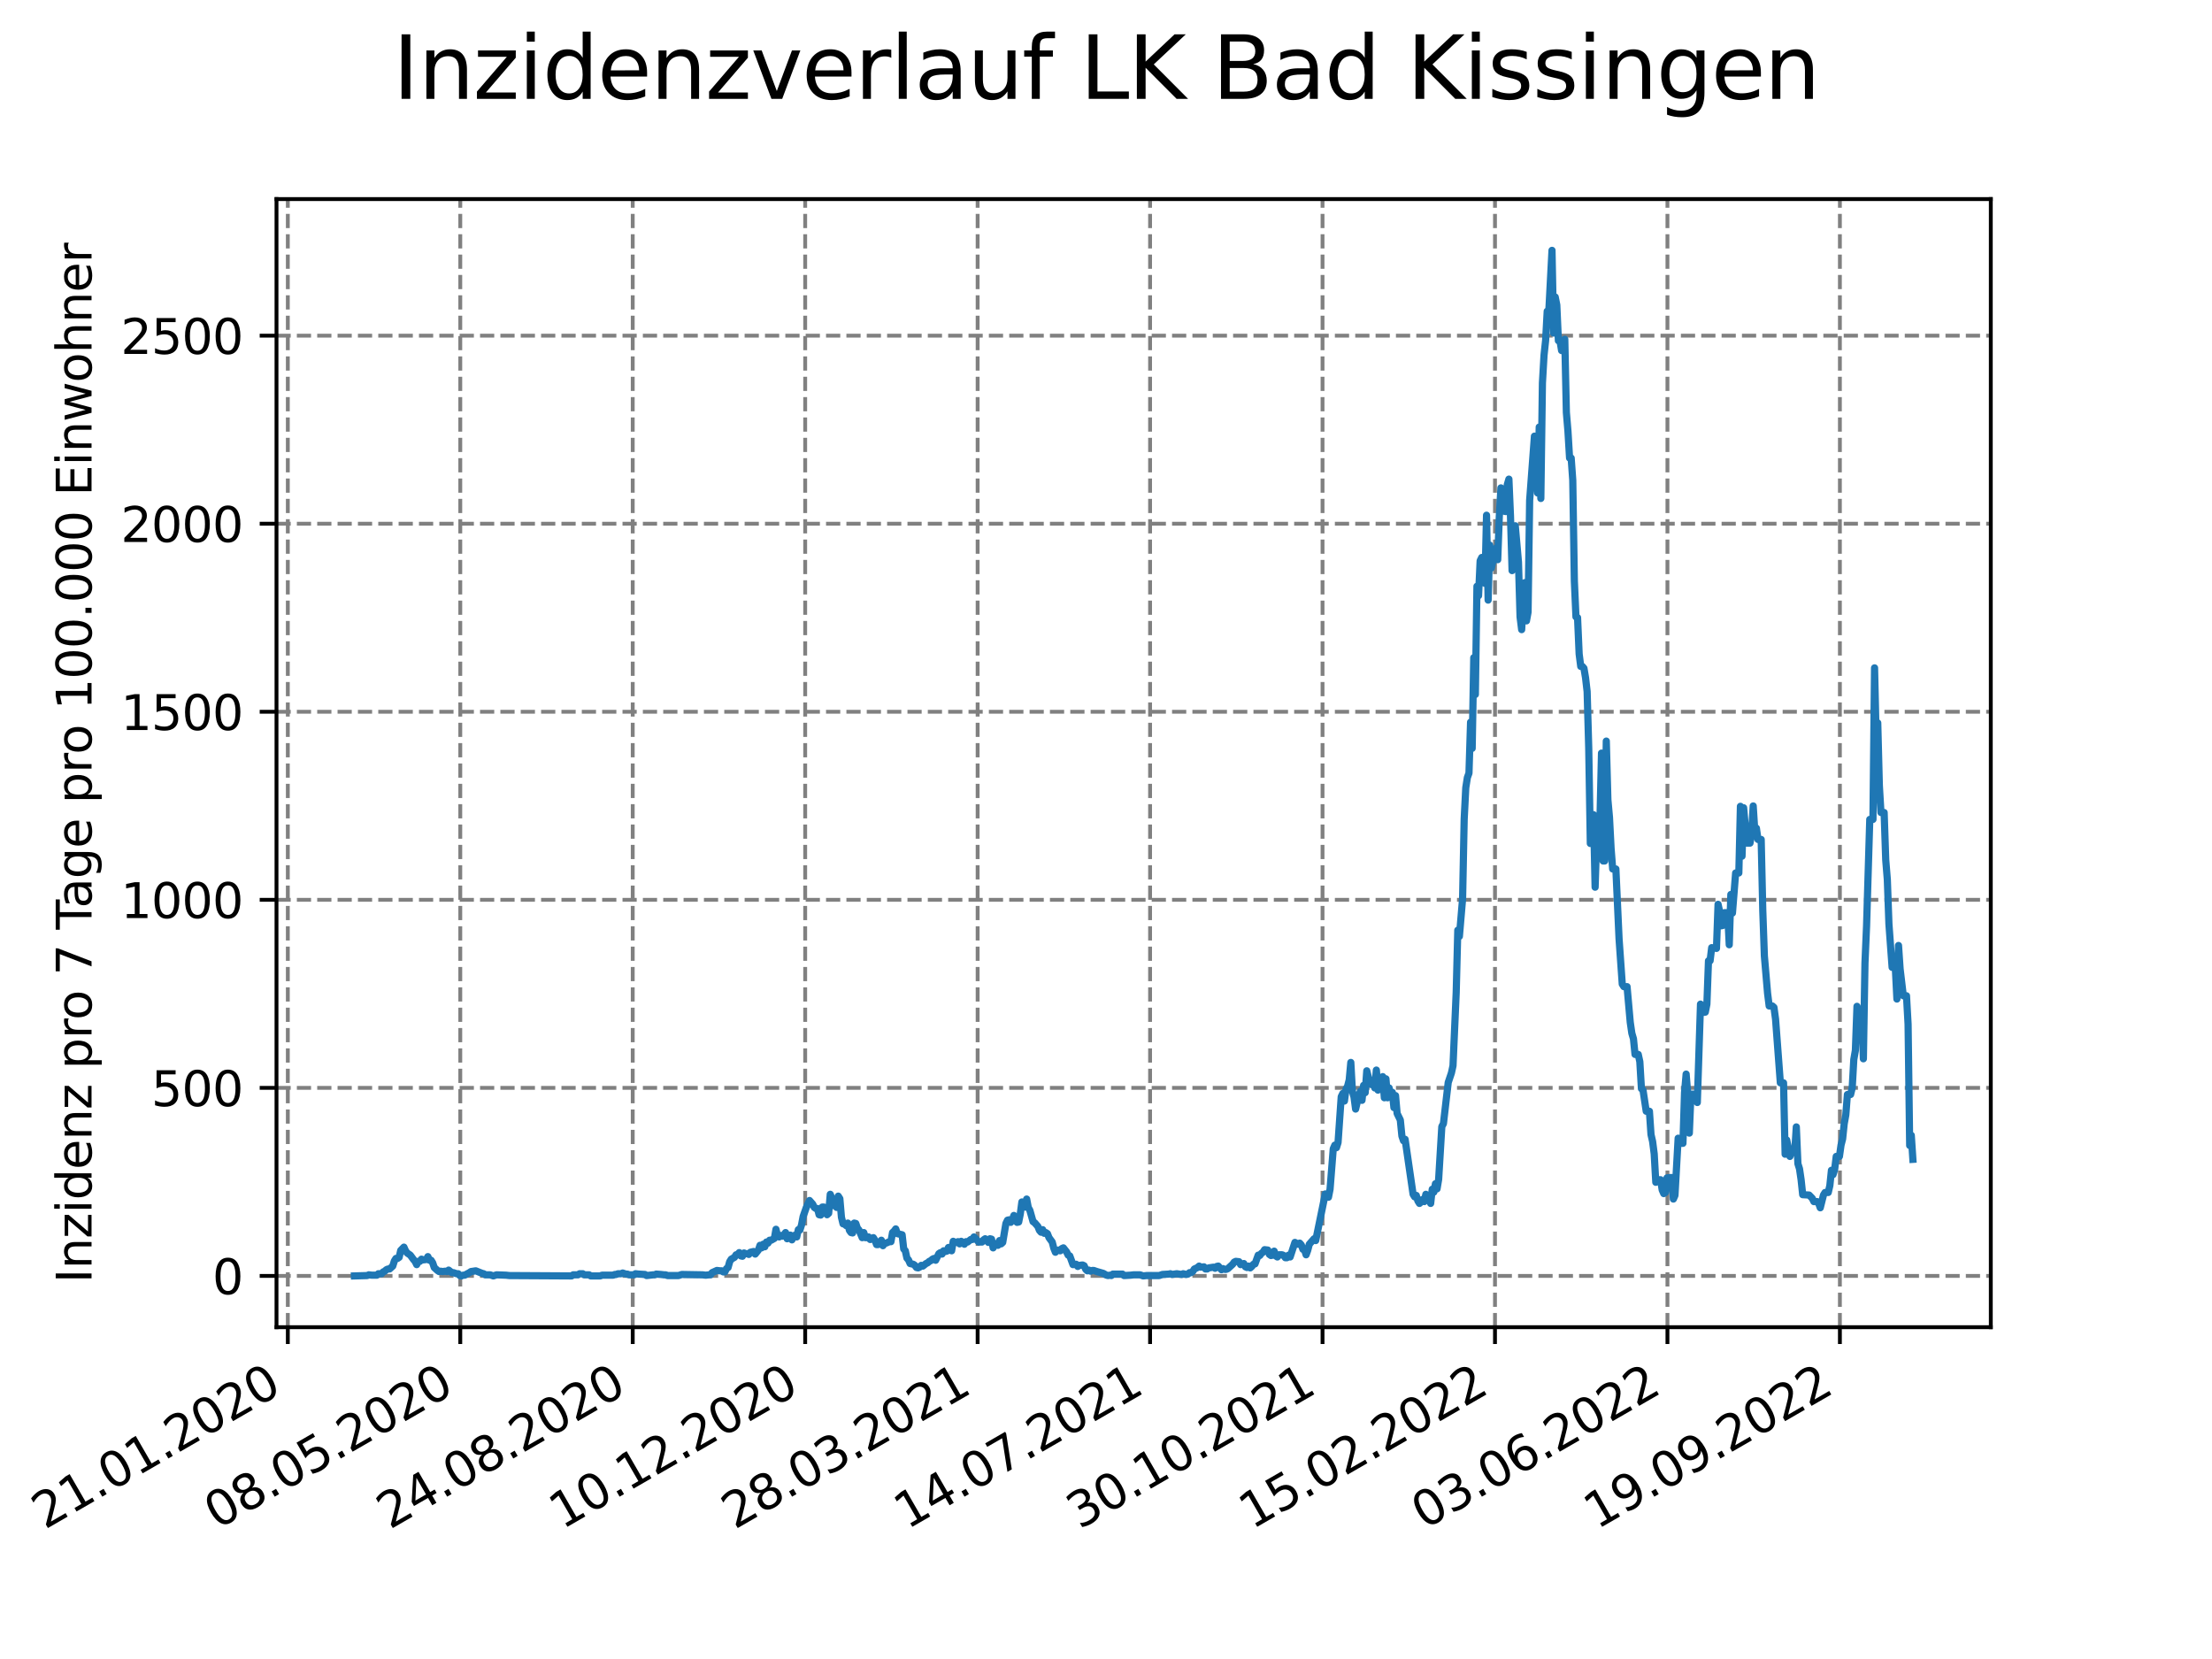 <?xml version="1.0" encoding="utf-8" standalone="no"?>
<!DOCTYPE svg PUBLIC "-//W3C//DTD SVG 1.1//EN"
  "http://www.w3.org/Graphics/SVG/1.1/DTD/svg11.dtd">
<svg xmlns:xlink="http://www.w3.org/1999/xlink" width="460.8pt" height="345.6pt" viewBox="0 0 460.8 345.6" xmlns="http://www.w3.org/2000/svg" version="1.1">
 <defs>
  <style type="text/css">*{stroke-linejoin: round; stroke-linecap: butt}</style>
 </defs>
 <g id="figure_1">
  <g id="patch_1">
   <path d="M 0 345.6 
L 460.8 345.6 
L 460.8 0 
L 0 0 
z
" style="fill: #ffffff"/>
  </g>
  <g id="axes_1">
   <g id="patch_2">
    <path d="M 57.6 276.48 
L 414.72 276.48 
L 414.72 41.472 
L 57.6 41.472 
z
" style="fill: #ffffff"/>
   </g>
   <g id="matplotlib.axis_1">
    <g id="xtick_1">
     <g id="line2d_1">
      <path d="M 59.959 276.48 
L 59.959 41.472 
" clip-path="url(#pdc6eaae1cd)" style="fill: none; stroke-dasharray: 2.96,1.28; stroke-dashoffset: 0; stroke: #808080; stroke-width: 0.8"/>
     </g>
     <g id="line2d_2">
      <defs>
       <path id="m58bcdf0711" d="M 0 0 
L 0 3.5 
" style="stroke: #000000; stroke-width: 0.8"/>
      </defs>
      <g>
       <use xlink:href="#m58bcdf0711" x="59.959" y="276.48" style="stroke: #000000; stroke-width: 0.8"/>
      </g>
     </g>
     <g id="text_1">
      <!-- 21.01.2020 -->
      <g transform="translate(9.334 318.689) rotate(-30) scale(0.1 -0.1)">
       <defs>
        <path id="DejaVuSans-32" d="M 1228 531 
L 3431 531 
L 3431 0 
L 469 0 
L 469 531 
Q 828 903 1448 1529 
Q 2069 2156 2228 2338 
Q 2531 2678 2651 2914 
Q 2772 3150 2772 3378 
Q 2772 3750 2511 3984 
Q 2250 4219 1831 4219 
Q 1534 4219 1204 4116 
Q 875 4013 500 3803 
L 500 4441 
Q 881 4594 1212 4672 
Q 1544 4750 1819 4750 
Q 2544 4750 2975 4387 
Q 3406 4025 3406 3419 
Q 3406 3131 3298 2873 
Q 3191 2616 2906 2266 
Q 2828 2175 2409 1742 
Q 1991 1309 1228 531 
z
" transform="scale(0.016)"/>
        <path id="DejaVuSans-31" d="M 794 531 
L 1825 531 
L 1825 4091 
L 703 3866 
L 703 4441 
L 1819 4666 
L 2450 4666 
L 2450 531 
L 3481 531 
L 3481 0 
L 794 0 
L 794 531 
z
" transform="scale(0.016)"/>
        <path id="DejaVuSans-2e" d="M 684 794 
L 1344 794 
L 1344 0 
L 684 0 
L 684 794 
z
" transform="scale(0.016)"/>
        <path id="DejaVuSans-30" d="M 2034 4250 
Q 1547 4250 1301 3770 
Q 1056 3291 1056 2328 
Q 1056 1369 1301 889 
Q 1547 409 2034 409 
Q 2525 409 2770 889 
Q 3016 1369 3016 2328 
Q 3016 3291 2770 3770 
Q 2525 4250 2034 4250 
z
M 2034 4750 
Q 2819 4750 3233 4129 
Q 3647 3509 3647 2328 
Q 3647 1150 3233 529 
Q 2819 -91 2034 -91 
Q 1250 -91 836 529 
Q 422 1150 422 2328 
Q 422 3509 836 4129 
Q 1250 4750 2034 4750 
z
" transform="scale(0.016)"/>
       </defs>
       <use xlink:href="#DejaVuSans-32"/>
       <use xlink:href="#DejaVuSans-31" x="63.623"/>
       <use xlink:href="#DejaVuSans-2e" x="127.246"/>
       <use xlink:href="#DejaVuSans-30" x="159.033"/>
       <use xlink:href="#DejaVuSans-31" x="222.656"/>
       <use xlink:href="#DejaVuSans-2e" x="286.279"/>
       <use xlink:href="#DejaVuSans-32" x="318.066"/>
       <use xlink:href="#DejaVuSans-30" x="381.689"/>
       <use xlink:href="#DejaVuSans-32" x="445.312"/>
       <use xlink:href="#DejaVuSans-30" x="508.936"/>
      </g>
     </g>
    </g>
    <g id="xtick_2">
     <g id="line2d_3">
      <path d="M 95.884 276.48 
L 95.884 41.472 
" clip-path="url(#pdc6eaae1cd)" style="fill: none; stroke-dasharray: 2.96,1.28; stroke-dashoffset: 0; stroke: #808080; stroke-width: 0.8"/>
     </g>
     <g id="line2d_4">
      <g>
       <use xlink:href="#m58bcdf0711" x="95.884" y="276.48" style="stroke: #000000; stroke-width: 0.8"/>
      </g>
     </g>
     <g id="text_2">
      <!-- 08.05.2020 -->
      <g transform="translate(45.259 318.689) rotate(-30) scale(0.1 -0.1)">
       <defs>
        <path id="DejaVuSans-38" d="M 2034 2216 
Q 1584 2216 1326 1975 
Q 1069 1734 1069 1313 
Q 1069 891 1326 650 
Q 1584 409 2034 409 
Q 2484 409 2743 651 
Q 3003 894 3003 1313 
Q 3003 1734 2745 1975 
Q 2488 2216 2034 2216 
z
M 1403 2484 
Q 997 2584 770 2862 
Q 544 3141 544 3541 
Q 544 4100 942 4425 
Q 1341 4750 2034 4750 
Q 2731 4750 3128 4425 
Q 3525 4100 3525 3541 
Q 3525 3141 3298 2862 
Q 3072 2584 2669 2484 
Q 3125 2378 3379 2068 
Q 3634 1759 3634 1313 
Q 3634 634 3220 271 
Q 2806 -91 2034 -91 
Q 1263 -91 848 271 
Q 434 634 434 1313 
Q 434 1759 690 2068 
Q 947 2378 1403 2484 
z
M 1172 3481 
Q 1172 3119 1398 2916 
Q 1625 2713 2034 2713 
Q 2441 2713 2670 2916 
Q 2900 3119 2900 3481 
Q 2900 3844 2670 4047 
Q 2441 4250 2034 4250 
Q 1625 4250 1398 4047 
Q 1172 3844 1172 3481 
z
" transform="scale(0.016)"/>
        <path id="DejaVuSans-35" d="M 691 4666 
L 3169 4666 
L 3169 4134 
L 1269 4134 
L 1269 2991 
Q 1406 3038 1543 3061 
Q 1681 3084 1819 3084 
Q 2600 3084 3056 2656 
Q 3513 2228 3513 1497 
Q 3513 744 3044 326 
Q 2575 -91 1722 -91 
Q 1428 -91 1123 -41 
Q 819 9 494 109 
L 494 744 
Q 775 591 1075 516 
Q 1375 441 1709 441 
Q 2250 441 2565 725 
Q 2881 1009 2881 1497 
Q 2881 1984 2565 2268 
Q 2250 2553 1709 2553 
Q 1456 2553 1204 2497 
Q 953 2441 691 2322 
L 691 4666 
z
" transform="scale(0.016)"/>
       </defs>
       <use xlink:href="#DejaVuSans-30"/>
       <use xlink:href="#DejaVuSans-38" x="63.623"/>
       <use xlink:href="#DejaVuSans-2e" x="127.246"/>
       <use xlink:href="#DejaVuSans-30" x="159.033"/>
       <use xlink:href="#DejaVuSans-35" x="222.656"/>
       <use xlink:href="#DejaVuSans-2e" x="286.279"/>
       <use xlink:href="#DejaVuSans-32" x="318.066"/>
       <use xlink:href="#DejaVuSans-30" x="381.689"/>
       <use xlink:href="#DejaVuSans-32" x="445.312"/>
       <use xlink:href="#DejaVuSans-30" x="508.936"/>
      </g>
     </g>
    </g>
    <g id="xtick_3">
     <g id="line2d_5">
      <path d="M 131.809 276.48 
L 131.809 41.472 
" clip-path="url(#pdc6eaae1cd)" style="fill: none; stroke-dasharray: 2.96,1.28; stroke-dashoffset: 0; stroke: #808080; stroke-width: 0.8"/>
     </g>
     <g id="line2d_6">
      <g>
       <use xlink:href="#m58bcdf0711" x="131.809" y="276.48" style="stroke: #000000; stroke-width: 0.8"/>
      </g>
     </g>
     <g id="text_3">
      <!-- 24.08.2020 -->
      <g transform="translate(81.184 318.689) rotate(-30) scale(0.1 -0.1)">
       <defs>
        <path id="DejaVuSans-34" d="M 2419 4116 
L 825 1625 
L 2419 1625 
L 2419 4116 
z
M 2253 4666 
L 3047 4666 
L 3047 1625 
L 3713 1625 
L 3713 1100 
L 3047 1100 
L 3047 0 
L 2419 0 
L 2419 1100 
L 313 1100 
L 313 1709 
L 2253 4666 
z
" transform="scale(0.016)"/>
       </defs>
       <use xlink:href="#DejaVuSans-32"/>
       <use xlink:href="#DejaVuSans-34" x="63.623"/>
       <use xlink:href="#DejaVuSans-2e" x="127.246"/>
       <use xlink:href="#DejaVuSans-30" x="159.033"/>
       <use xlink:href="#DejaVuSans-38" x="222.656"/>
       <use xlink:href="#DejaVuSans-2e" x="286.279"/>
       <use xlink:href="#DejaVuSans-32" x="318.066"/>
       <use xlink:href="#DejaVuSans-30" x="381.689"/>
       <use xlink:href="#DejaVuSans-32" x="445.312"/>
       <use xlink:href="#DejaVuSans-30" x="508.936"/>
      </g>
     </g>
    </g>
    <g id="xtick_4">
     <g id="line2d_7">
      <path d="M 167.734 276.48 
L 167.734 41.472 
" clip-path="url(#pdc6eaae1cd)" style="fill: none; stroke-dasharray: 2.96,1.28; stroke-dashoffset: 0; stroke: #808080; stroke-width: 0.8"/>
     </g>
     <g id="line2d_8">
      <g>
       <use xlink:href="#m58bcdf0711" x="167.734" y="276.48" style="stroke: #000000; stroke-width: 0.8"/>
      </g>
     </g>
     <g id="text_4">
      <!-- 10.12.2020 -->
      <g transform="translate(117.108 318.689) rotate(-30) scale(0.1 -0.1)">
       <use xlink:href="#DejaVuSans-31"/>
       <use xlink:href="#DejaVuSans-30" x="63.623"/>
       <use xlink:href="#DejaVuSans-2e" x="127.246"/>
       <use xlink:href="#DejaVuSans-31" x="159.033"/>
       <use xlink:href="#DejaVuSans-32" x="222.656"/>
       <use xlink:href="#DejaVuSans-2e" x="286.279"/>
       <use xlink:href="#DejaVuSans-32" x="318.066"/>
       <use xlink:href="#DejaVuSans-30" x="381.689"/>
       <use xlink:href="#DejaVuSans-32" x="445.312"/>
       <use xlink:href="#DejaVuSans-30" x="508.936"/>
      </g>
     </g>
    </g>
    <g id="xtick_5">
     <g id="line2d_9">
      <path d="M 203.659 276.48 
L 203.659 41.472 
" clip-path="url(#pdc6eaae1cd)" style="fill: none; stroke-dasharray: 2.96,1.28; stroke-dashoffset: 0; stroke: #808080; stroke-width: 0.8"/>
     </g>
     <g id="line2d_10">
      <g>
       <use xlink:href="#m58bcdf0711" x="203.659" y="276.48" style="stroke: #000000; stroke-width: 0.8"/>
      </g>
     </g>
     <g id="text_5">
      <!-- 28.03.2021 -->
      <g transform="translate(153.033 318.689) rotate(-30) scale(0.1 -0.1)">
       <defs>
        <path id="DejaVuSans-33" d="M 2597 2516 
Q 3050 2419 3304 2112 
Q 3559 1806 3559 1356 
Q 3559 666 3084 287 
Q 2609 -91 1734 -91 
Q 1441 -91 1130 -33 
Q 819 25 488 141 
L 488 750 
Q 750 597 1062 519 
Q 1375 441 1716 441 
Q 2309 441 2620 675 
Q 2931 909 2931 1356 
Q 2931 1769 2642 2001 
Q 2353 2234 1838 2234 
L 1294 2234 
L 1294 2753 
L 1863 2753 
Q 2328 2753 2575 2939 
Q 2822 3125 2822 3475 
Q 2822 3834 2567 4026 
Q 2313 4219 1838 4219 
Q 1578 4219 1281 4162 
Q 984 4106 628 3988 
L 628 4550 
Q 988 4650 1302 4700 
Q 1616 4750 1894 4750 
Q 2613 4750 3031 4423 
Q 3450 4097 3450 3541 
Q 3450 3153 3228 2886 
Q 3006 2619 2597 2516 
z
" transform="scale(0.016)"/>
       </defs>
       <use xlink:href="#DejaVuSans-32"/>
       <use xlink:href="#DejaVuSans-38" x="63.623"/>
       <use xlink:href="#DejaVuSans-2e" x="127.246"/>
       <use xlink:href="#DejaVuSans-30" x="159.033"/>
       <use xlink:href="#DejaVuSans-33" x="222.656"/>
       <use xlink:href="#DejaVuSans-2e" x="286.279"/>
       <use xlink:href="#DejaVuSans-32" x="318.066"/>
       <use xlink:href="#DejaVuSans-30" x="381.689"/>
       <use xlink:href="#DejaVuSans-32" x="445.312"/>
       <use xlink:href="#DejaVuSans-31" x="508.936"/>
      </g>
     </g>
    </g>
    <g id="xtick_6">
     <g id="line2d_11">
      <path d="M 239.583 276.48 
L 239.583 41.472 
" clip-path="url(#pdc6eaae1cd)" style="fill: none; stroke-dasharray: 2.96,1.28; stroke-dashoffset: 0; stroke: #808080; stroke-width: 0.8"/>
     </g>
     <g id="line2d_12">
      <g>
       <use xlink:href="#m58bcdf0711" x="239.583" y="276.48" style="stroke: #000000; stroke-width: 0.8"/>
      </g>
     </g>
     <g id="text_6">
      <!-- 14.07.2021 -->
      <g transform="translate(188.958 318.689) rotate(-30) scale(0.1 -0.1)">
       <defs>
        <path id="DejaVuSans-37" d="M 525 4666 
L 3525 4666 
L 3525 4397 
L 1831 0 
L 1172 0 
L 2766 4134 
L 525 4134 
L 525 4666 
z
" transform="scale(0.016)"/>
       </defs>
       <use xlink:href="#DejaVuSans-31"/>
       <use xlink:href="#DejaVuSans-34" x="63.623"/>
       <use xlink:href="#DejaVuSans-2e" x="127.246"/>
       <use xlink:href="#DejaVuSans-30" x="159.033"/>
       <use xlink:href="#DejaVuSans-37" x="222.656"/>
       <use xlink:href="#DejaVuSans-2e" x="286.279"/>
       <use xlink:href="#DejaVuSans-32" x="318.066"/>
       <use xlink:href="#DejaVuSans-30" x="381.689"/>
       <use xlink:href="#DejaVuSans-32" x="445.312"/>
       <use xlink:href="#DejaVuSans-31" x="508.936"/>
      </g>
     </g>
    </g>
    <g id="xtick_7">
     <g id="line2d_13">
      <path d="M 275.508 276.48 
L 275.508 41.472 
" clip-path="url(#pdc6eaae1cd)" style="fill: none; stroke-dasharray: 2.96,1.28; stroke-dashoffset: 0; stroke: #808080; stroke-width: 0.8"/>
     </g>
     <g id="line2d_14">
      <g>
       <use xlink:href="#m58bcdf0711" x="275.508" y="276.48" style="stroke: #000000; stroke-width: 0.8"/>
      </g>
     </g>
     <g id="text_7">
      <!-- 30.10.2021 -->
      <g transform="translate(224.883 318.689) rotate(-30) scale(0.1 -0.1)">
       <use xlink:href="#DejaVuSans-33"/>
       <use xlink:href="#DejaVuSans-30" x="63.623"/>
       <use xlink:href="#DejaVuSans-2e" x="127.246"/>
       <use xlink:href="#DejaVuSans-31" x="159.033"/>
       <use xlink:href="#DejaVuSans-30" x="222.656"/>
       <use xlink:href="#DejaVuSans-2e" x="286.279"/>
       <use xlink:href="#DejaVuSans-32" x="318.066"/>
       <use xlink:href="#DejaVuSans-30" x="381.689"/>
       <use xlink:href="#DejaVuSans-32" x="445.312"/>
       <use xlink:href="#DejaVuSans-31" x="508.936"/>
      </g>
     </g>
    </g>
    <g id="xtick_8">
     <g id="line2d_15">
      <path d="M 311.433 276.48 
L 311.433 41.472 
" clip-path="url(#pdc6eaae1cd)" style="fill: none; stroke-dasharray: 2.96,1.28; stroke-dashoffset: 0; stroke: #808080; stroke-width: 0.8"/>
     </g>
     <g id="line2d_16">
      <g>
       <use xlink:href="#m58bcdf0711" x="311.433" y="276.48" style="stroke: #000000; stroke-width: 0.8"/>
      </g>
     </g>
     <g id="text_8">
      <!-- 15.02.2022 -->
      <g transform="translate(260.808 318.689) rotate(-30) scale(0.1 -0.1)">
       <use xlink:href="#DejaVuSans-31"/>
       <use xlink:href="#DejaVuSans-35" x="63.623"/>
       <use xlink:href="#DejaVuSans-2e" x="127.246"/>
       <use xlink:href="#DejaVuSans-30" x="159.033"/>
       <use xlink:href="#DejaVuSans-32" x="222.656"/>
       <use xlink:href="#DejaVuSans-2e" x="286.279"/>
       <use xlink:href="#DejaVuSans-32" x="318.066"/>
       <use xlink:href="#DejaVuSans-30" x="381.689"/>
       <use xlink:href="#DejaVuSans-32" x="445.312"/>
       <use xlink:href="#DejaVuSans-32" x="508.936"/>
      </g>
     </g>
    </g>
    <g id="xtick_9">
     <g id="line2d_17">
      <path d="M 347.358 276.48 
L 347.358 41.472 
" clip-path="url(#pdc6eaae1cd)" style="fill: none; stroke-dasharray: 2.96,1.28; stroke-dashoffset: 0; stroke: #808080; stroke-width: 0.8"/>
     </g>
     <g id="line2d_18">
      <g>
       <use xlink:href="#m58bcdf0711" x="347.358" y="276.48" style="stroke: #000000; stroke-width: 0.8"/>
      </g>
     </g>
     <g id="text_9">
      <!-- 03.06.2022 -->
      <g transform="translate(296.733 318.689) rotate(-30) scale(0.1 -0.1)">
       <defs>
        <path id="DejaVuSans-36" d="M 2113 2584 
Q 1688 2584 1439 2293 
Q 1191 2003 1191 1497 
Q 1191 994 1439 701 
Q 1688 409 2113 409 
Q 2538 409 2786 701 
Q 3034 994 3034 1497 
Q 3034 2003 2786 2293 
Q 2538 2584 2113 2584 
z
M 3366 4563 
L 3366 3988 
Q 3128 4100 2886 4159 
Q 2644 4219 2406 4219 
Q 1781 4219 1451 3797 
Q 1122 3375 1075 2522 
Q 1259 2794 1537 2939 
Q 1816 3084 2150 3084 
Q 2853 3084 3261 2657 
Q 3669 2231 3669 1497 
Q 3669 778 3244 343 
Q 2819 -91 2113 -91 
Q 1303 -91 875 529 
Q 447 1150 447 2328 
Q 447 3434 972 4092 
Q 1497 4750 2381 4750 
Q 2619 4750 2861 4703 
Q 3103 4656 3366 4563 
z
" transform="scale(0.016)"/>
       </defs>
       <use xlink:href="#DejaVuSans-30"/>
       <use xlink:href="#DejaVuSans-33" x="63.623"/>
       <use xlink:href="#DejaVuSans-2e" x="127.246"/>
       <use xlink:href="#DejaVuSans-30" x="159.033"/>
       <use xlink:href="#DejaVuSans-36" x="222.656"/>
       <use xlink:href="#DejaVuSans-2e" x="286.279"/>
       <use xlink:href="#DejaVuSans-32" x="318.066"/>
       <use xlink:href="#DejaVuSans-30" x="381.689"/>
       <use xlink:href="#DejaVuSans-32" x="445.312"/>
       <use xlink:href="#DejaVuSans-32" x="508.936"/>
      </g>
     </g>
    </g>
    <g id="xtick_10">
     <g id="line2d_19">
      <path d="M 383.283 276.48 
L 383.283 41.472 
" clip-path="url(#pdc6eaae1cd)" style="fill: none; stroke-dasharray: 2.96,1.28; stroke-dashoffset: 0; stroke: #808080; stroke-width: 0.8"/>
     </g>
     <g id="line2d_20">
      <g>
       <use xlink:href="#m58bcdf0711" x="383.283" y="276.48" style="stroke: #000000; stroke-width: 0.8"/>
      </g>
     </g>
     <g id="text_10">
      <!-- 19.09.2022 -->
      <g transform="translate(332.658 318.689) rotate(-30) scale(0.1 -0.1)">
       <defs>
        <path id="DejaVuSans-39" d="M 703 97 
L 703 672 
Q 941 559 1184 500 
Q 1428 441 1663 441 
Q 2288 441 2617 861 
Q 2947 1281 2994 2138 
Q 2813 1869 2534 1725 
Q 2256 1581 1919 1581 
Q 1219 1581 811 2004 
Q 403 2428 403 3163 
Q 403 3881 828 4315 
Q 1253 4750 1959 4750 
Q 2769 4750 3195 4129 
Q 3622 3509 3622 2328 
Q 3622 1225 3098 567 
Q 2575 -91 1691 -91 
Q 1453 -91 1209 -44 
Q 966 3 703 97 
z
M 1959 2075 
Q 2384 2075 2632 2365 
Q 2881 2656 2881 3163 
Q 2881 3666 2632 3958 
Q 2384 4250 1959 4250 
Q 1534 4250 1286 3958 
Q 1038 3666 1038 3163 
Q 1038 2656 1286 2365 
Q 1534 2075 1959 2075 
z
" transform="scale(0.016)"/>
       </defs>
       <use xlink:href="#DejaVuSans-31"/>
       <use xlink:href="#DejaVuSans-39" x="63.623"/>
       <use xlink:href="#DejaVuSans-2e" x="127.246"/>
       <use xlink:href="#DejaVuSans-30" x="159.033"/>
       <use xlink:href="#DejaVuSans-39" x="222.656"/>
       <use xlink:href="#DejaVuSans-2e" x="286.279"/>
       <use xlink:href="#DejaVuSans-32" x="318.066"/>
       <use xlink:href="#DejaVuSans-30" x="381.689"/>
       <use xlink:href="#DejaVuSans-32" x="445.312"/>
       <use xlink:href="#DejaVuSans-32" x="508.936"/>
      </g>
     </g>
    </g>
   </g>
   <g id="matplotlib.axis_2">
    <g id="ytick_1">
     <g id="line2d_21">
      <path d="M 57.6 265.798 
L 414.72 265.798 
" clip-path="url(#pdc6eaae1cd)" style="fill: none; stroke-dasharray: 2.96,1.28; stroke-dashoffset: 0; stroke: #808080; stroke-width: 0.8"/>
     </g>
     <g id="line2d_22">
      <defs>
       <path id="mc53ed76986" d="M 0 0 
L -3.5 0 
" style="stroke: #000000; stroke-width: 0.8"/>
      </defs>
      <g>
       <use xlink:href="#mc53ed76986" x="57.6" y="265.798" style="stroke: #000000; stroke-width: 0.8"/>
      </g>
     </g>
     <g id="text_11">
      <!-- 0 -->
      <g transform="translate(44.237 269.597) scale(0.1 -0.1)">
       <use xlink:href="#DejaVuSans-30"/>
      </g>
     </g>
    </g>
    <g id="ytick_2">
     <g id="line2d_23">
      <path d="M 57.6 226.623 
L 414.72 226.623 
" clip-path="url(#pdc6eaae1cd)" style="fill: none; stroke-dasharray: 2.96,1.28; stroke-dashoffset: 0; stroke: #808080; stroke-width: 0.8"/>
     </g>
     <g id="line2d_24">
      <g>
       <use xlink:href="#mc53ed76986" x="57.6" y="226.623" style="stroke: #000000; stroke-width: 0.8"/>
      </g>
     </g>
     <g id="text_12">
      <!-- 500 -->
      <g transform="translate(31.512 230.422) scale(0.1 -0.1)">
       <use xlink:href="#DejaVuSans-35"/>
       <use xlink:href="#DejaVuSans-30" x="63.623"/>
       <use xlink:href="#DejaVuSans-30" x="127.246"/>
      </g>
     </g>
    </g>
    <g id="ytick_3">
     <g id="line2d_25">
      <path d="M 57.6 187.448 
L 414.72 187.448 
" clip-path="url(#pdc6eaae1cd)" style="fill: none; stroke-dasharray: 2.96,1.28; stroke-dashoffset: 0; stroke: #808080; stroke-width: 0.8"/>
     </g>
     <g id="line2d_26">
      <g>
       <use xlink:href="#mc53ed76986" x="57.6" y="187.448" style="stroke: #000000; stroke-width: 0.8"/>
      </g>
     </g>
     <g id="text_13">
      <!-- 1000 -->
      <g transform="translate(25.15 191.247) scale(0.1 -0.1)">
       <use xlink:href="#DejaVuSans-31"/>
       <use xlink:href="#DejaVuSans-30" x="63.623"/>
       <use xlink:href="#DejaVuSans-30" x="127.246"/>
       <use xlink:href="#DejaVuSans-30" x="190.869"/>
      </g>
     </g>
    </g>
    <g id="ytick_4">
     <g id="line2d_27">
      <path d="M 57.6 148.273 
L 414.72 148.273 
" clip-path="url(#pdc6eaae1cd)" style="fill: none; stroke-dasharray: 2.96,1.28; stroke-dashoffset: 0; stroke: #808080; stroke-width: 0.8"/>
     </g>
     <g id="line2d_28">
      <g>
       <use xlink:href="#mc53ed76986" x="57.6" y="148.273" style="stroke: #000000; stroke-width: 0.8"/>
      </g>
     </g>
     <g id="text_14">
      <!-- 1500 -->
      <g transform="translate(25.15 152.072) scale(0.1 -0.1)">
       <use xlink:href="#DejaVuSans-31"/>
       <use xlink:href="#DejaVuSans-35" x="63.623"/>
       <use xlink:href="#DejaVuSans-30" x="127.246"/>
       <use xlink:href="#DejaVuSans-30" x="190.869"/>
      </g>
     </g>
    </g>
    <g id="ytick_5">
     <g id="line2d_29">
      <path d="M 57.6 109.098 
L 414.72 109.098 
" clip-path="url(#pdc6eaae1cd)" style="fill: none; stroke-dasharray: 2.96,1.28; stroke-dashoffset: 0; stroke: #808080; stroke-width: 0.8"/>
     </g>
     <g id="line2d_30">
      <g>
       <use xlink:href="#mc53ed76986" x="57.6" y="109.098" style="stroke: #000000; stroke-width: 0.8"/>
      </g>
     </g>
     <g id="text_15">
      <!-- 2000 -->
      <g transform="translate(25.15 112.897) scale(0.1 -0.1)">
       <use xlink:href="#DejaVuSans-32"/>
       <use xlink:href="#DejaVuSans-30" x="63.623"/>
       <use xlink:href="#DejaVuSans-30" x="127.246"/>
       <use xlink:href="#DejaVuSans-30" x="190.869"/>
      </g>
     </g>
    </g>
    <g id="ytick_6">
     <g id="line2d_31">
      <path d="M 57.6 69.923 
L 414.72 69.923 
" clip-path="url(#pdc6eaae1cd)" style="fill: none; stroke-dasharray: 2.96,1.28; stroke-dashoffset: 0; stroke: #808080; stroke-width: 0.8"/>
     </g>
     <g id="line2d_32">
      <g>
       <use xlink:href="#mc53ed76986" x="57.6" y="69.923" style="stroke: #000000; stroke-width: 0.8"/>
      </g>
     </g>
     <g id="text_16">
      <!-- 2500 -->
      <g transform="translate(25.15 73.722) scale(0.1 -0.1)">
       <use xlink:href="#DejaVuSans-32"/>
       <use xlink:href="#DejaVuSans-35" x="63.623"/>
       <use xlink:href="#DejaVuSans-30" x="127.246"/>
       <use xlink:href="#DejaVuSans-30" x="190.869"/>
      </g>
     </g>
    </g>
    <g id="text_17">
     <!-- Inzidenz pro 7 Tage pro 100.000 Einwohner -->
     <g transform="translate(19.07 267.301) rotate(-90) scale(0.1 -0.1)">
      <defs>
       <path id="DejaVuSans-49" d="M 628 4666 
L 1259 4666 
L 1259 0 
L 628 0 
L 628 4666 
z
" transform="scale(0.016)"/>
       <path id="DejaVuSans-6e" d="M 3513 2113 
L 3513 0 
L 2938 0 
L 2938 2094 
Q 2938 2591 2744 2837 
Q 2550 3084 2163 3084 
Q 1697 3084 1428 2787 
Q 1159 2491 1159 1978 
L 1159 0 
L 581 0 
L 581 3500 
L 1159 3500 
L 1159 2956 
Q 1366 3272 1645 3428 
Q 1925 3584 2291 3584 
Q 2894 3584 3203 3211 
Q 3513 2838 3513 2113 
z
" transform="scale(0.016)"/>
       <path id="DejaVuSans-7a" d="M 353 3500 
L 3084 3500 
L 3084 2975 
L 922 459 
L 3084 459 
L 3084 0 
L 275 0 
L 275 525 
L 2438 3041 
L 353 3041 
L 353 3500 
z
" transform="scale(0.016)"/>
       <path id="DejaVuSans-69" d="M 603 3500 
L 1178 3500 
L 1178 0 
L 603 0 
L 603 3500 
z
M 603 4863 
L 1178 4863 
L 1178 4134 
L 603 4134 
L 603 4863 
z
" transform="scale(0.016)"/>
       <path id="DejaVuSans-64" d="M 2906 2969 
L 2906 4863 
L 3481 4863 
L 3481 0 
L 2906 0 
L 2906 525 
Q 2725 213 2448 61 
Q 2172 -91 1784 -91 
Q 1150 -91 751 415 
Q 353 922 353 1747 
Q 353 2572 751 3078 
Q 1150 3584 1784 3584 
Q 2172 3584 2448 3432 
Q 2725 3281 2906 2969 
z
M 947 1747 
Q 947 1113 1208 752 
Q 1469 391 1925 391 
Q 2381 391 2643 752 
Q 2906 1113 2906 1747 
Q 2906 2381 2643 2742 
Q 2381 3103 1925 3103 
Q 1469 3103 1208 2742 
Q 947 2381 947 1747 
z
" transform="scale(0.016)"/>
       <path id="DejaVuSans-65" d="M 3597 1894 
L 3597 1613 
L 953 1613 
Q 991 1019 1311 708 
Q 1631 397 2203 397 
Q 2534 397 2845 478 
Q 3156 559 3463 722 
L 3463 178 
Q 3153 47 2828 -22 
Q 2503 -91 2169 -91 
Q 1331 -91 842 396 
Q 353 884 353 1716 
Q 353 2575 817 3079 
Q 1281 3584 2069 3584 
Q 2775 3584 3186 3129 
Q 3597 2675 3597 1894 
z
M 3022 2063 
Q 3016 2534 2758 2815 
Q 2500 3097 2075 3097 
Q 1594 3097 1305 2825 
Q 1016 2553 972 2059 
L 3022 2063 
z
" transform="scale(0.016)"/>
       <path id="DejaVuSans-20" transform="scale(0.016)"/>
       <path id="DejaVuSans-70" d="M 1159 525 
L 1159 -1331 
L 581 -1331 
L 581 3500 
L 1159 3500 
L 1159 2969 
Q 1341 3281 1617 3432 
Q 1894 3584 2278 3584 
Q 2916 3584 3314 3078 
Q 3713 2572 3713 1747 
Q 3713 922 3314 415 
Q 2916 -91 2278 -91 
Q 1894 -91 1617 61 
Q 1341 213 1159 525 
z
M 3116 1747 
Q 3116 2381 2855 2742 
Q 2594 3103 2138 3103 
Q 1681 3103 1420 2742 
Q 1159 2381 1159 1747 
Q 1159 1113 1420 752 
Q 1681 391 2138 391 
Q 2594 391 2855 752 
Q 3116 1113 3116 1747 
z
" transform="scale(0.016)"/>
       <path id="DejaVuSans-72" d="M 2631 2963 
Q 2534 3019 2420 3045 
Q 2306 3072 2169 3072 
Q 1681 3072 1420 2755 
Q 1159 2438 1159 1844 
L 1159 0 
L 581 0 
L 581 3500 
L 1159 3500 
L 1159 2956 
Q 1341 3275 1631 3429 
Q 1922 3584 2338 3584 
Q 2397 3584 2469 3576 
Q 2541 3569 2628 3553 
L 2631 2963 
z
" transform="scale(0.016)"/>
       <path id="DejaVuSans-6f" d="M 1959 3097 
Q 1497 3097 1228 2736 
Q 959 2375 959 1747 
Q 959 1119 1226 758 
Q 1494 397 1959 397 
Q 2419 397 2687 759 
Q 2956 1122 2956 1747 
Q 2956 2369 2687 2733 
Q 2419 3097 1959 3097 
z
M 1959 3584 
Q 2709 3584 3137 3096 
Q 3566 2609 3566 1747 
Q 3566 888 3137 398 
Q 2709 -91 1959 -91 
Q 1206 -91 779 398 
Q 353 888 353 1747 
Q 353 2609 779 3096 
Q 1206 3584 1959 3584 
z
" transform="scale(0.016)"/>
       <path id="DejaVuSans-54" d="M -19 4666 
L 3928 4666 
L 3928 4134 
L 2272 4134 
L 2272 0 
L 1638 0 
L 1638 4134 
L -19 4134 
L -19 4666 
z
" transform="scale(0.016)"/>
       <path id="DejaVuSans-61" d="M 2194 1759 
Q 1497 1759 1228 1600 
Q 959 1441 959 1056 
Q 959 750 1161 570 
Q 1363 391 1709 391 
Q 2188 391 2477 730 
Q 2766 1069 2766 1631 
L 2766 1759 
L 2194 1759 
z
M 3341 1997 
L 3341 0 
L 2766 0 
L 2766 531 
Q 2569 213 2275 61 
Q 1981 -91 1556 -91 
Q 1019 -91 701 211 
Q 384 513 384 1019 
Q 384 1609 779 1909 
Q 1175 2209 1959 2209 
L 2766 2209 
L 2766 2266 
Q 2766 2663 2505 2880 
Q 2244 3097 1772 3097 
Q 1472 3097 1187 3025 
Q 903 2953 641 2809 
L 641 3341 
Q 956 3463 1253 3523 
Q 1550 3584 1831 3584 
Q 2591 3584 2966 3190 
Q 3341 2797 3341 1997 
z
" transform="scale(0.016)"/>
       <path id="DejaVuSans-67" d="M 2906 1791 
Q 2906 2416 2648 2759 
Q 2391 3103 1925 3103 
Q 1463 3103 1205 2759 
Q 947 2416 947 1791 
Q 947 1169 1205 825 
Q 1463 481 1925 481 
Q 2391 481 2648 825 
Q 2906 1169 2906 1791 
z
M 3481 434 
Q 3481 -459 3084 -895 
Q 2688 -1331 1869 -1331 
Q 1566 -1331 1297 -1286 
Q 1028 -1241 775 -1147 
L 775 -588 
Q 1028 -725 1275 -790 
Q 1522 -856 1778 -856 
Q 2344 -856 2625 -561 
Q 2906 -266 2906 331 
L 2906 616 
Q 2728 306 2450 153 
Q 2172 0 1784 0 
Q 1141 0 747 490 
Q 353 981 353 1791 
Q 353 2603 747 3093 
Q 1141 3584 1784 3584 
Q 2172 3584 2450 3431 
Q 2728 3278 2906 2969 
L 2906 3500 
L 3481 3500 
L 3481 434 
z
" transform="scale(0.016)"/>
       <path id="DejaVuSans-45" d="M 628 4666 
L 3578 4666 
L 3578 4134 
L 1259 4134 
L 1259 2753 
L 3481 2753 
L 3481 2222 
L 1259 2222 
L 1259 531 
L 3634 531 
L 3634 0 
L 628 0 
L 628 4666 
z
" transform="scale(0.016)"/>
       <path id="DejaVuSans-77" d="M 269 3500 
L 844 3500 
L 1563 769 
L 2278 3500 
L 2956 3500 
L 3675 769 
L 4391 3500 
L 4966 3500 
L 4050 0 
L 3372 0 
L 2619 2869 
L 1863 0 
L 1184 0 
L 269 3500 
z
" transform="scale(0.016)"/>
       <path id="DejaVuSans-68" d="M 3513 2113 
L 3513 0 
L 2938 0 
L 2938 2094 
Q 2938 2591 2744 2837 
Q 2550 3084 2163 3084 
Q 1697 3084 1428 2787 
Q 1159 2491 1159 1978 
L 1159 0 
L 581 0 
L 581 4863 
L 1159 4863 
L 1159 2956 
Q 1366 3272 1645 3428 
Q 1925 3584 2291 3584 
Q 2894 3584 3203 3211 
Q 3513 2838 3513 2113 
z
" transform="scale(0.016)"/>
      </defs>
      <use xlink:href="#DejaVuSans-49"/>
      <use xlink:href="#DejaVuSans-6e" x="29.492"/>
      <use xlink:href="#DejaVuSans-7a" x="92.871"/>
      <use xlink:href="#DejaVuSans-69" x="145.361"/>
      <use xlink:href="#DejaVuSans-64" x="173.145"/>
      <use xlink:href="#DejaVuSans-65" x="236.621"/>
      <use xlink:href="#DejaVuSans-6e" x="298.145"/>
      <use xlink:href="#DejaVuSans-7a" x="361.523"/>
      <use xlink:href="#DejaVuSans-20" x="414.014"/>
      <use xlink:href="#DejaVuSans-70" x="445.801"/>
      <use xlink:href="#DejaVuSans-72" x="509.277"/>
      <use xlink:href="#DejaVuSans-6f" x="548.141"/>
      <use xlink:href="#DejaVuSans-20" x="609.322"/>
      <use xlink:href="#DejaVuSans-37" x="641.109"/>
      <use xlink:href="#DejaVuSans-20" x="704.732"/>
      <use xlink:href="#DejaVuSans-54" x="736.52"/>
      <use xlink:href="#DejaVuSans-61" x="781.104"/>
      <use xlink:href="#DejaVuSans-67" x="842.383"/>
      <use xlink:href="#DejaVuSans-65" x="905.859"/>
      <use xlink:href="#DejaVuSans-20" x="967.383"/>
      <use xlink:href="#DejaVuSans-70" x="999.17"/>
      <use xlink:href="#DejaVuSans-72" x="1062.646"/>
      <use xlink:href="#DejaVuSans-6f" x="1101.51"/>
      <use xlink:href="#DejaVuSans-20" x="1162.691"/>
      <use xlink:href="#DejaVuSans-31" x="1194.479"/>
      <use xlink:href="#DejaVuSans-30" x="1258.102"/>
      <use xlink:href="#DejaVuSans-30" x="1321.725"/>
      <use xlink:href="#DejaVuSans-2e" x="1385.348"/>
      <use xlink:href="#DejaVuSans-30" x="1417.135"/>
      <use xlink:href="#DejaVuSans-30" x="1480.758"/>
      <use xlink:href="#DejaVuSans-30" x="1544.381"/>
      <use xlink:href="#DejaVuSans-20" x="1608.004"/>
      <use xlink:href="#DejaVuSans-45" x="1639.791"/>
      <use xlink:href="#DejaVuSans-69" x="1702.975"/>
      <use xlink:href="#DejaVuSans-6e" x="1730.758"/>
      <use xlink:href="#DejaVuSans-77" x="1794.137"/>
      <use xlink:href="#DejaVuSans-6f" x="1875.924"/>
      <use xlink:href="#DejaVuSans-68" x="1937.105"/>
      <use xlink:href="#DejaVuSans-6e" x="2000.484"/>
      <use xlink:href="#DejaVuSans-65" x="2063.863"/>
      <use xlink:href="#DejaVuSans-72" x="2125.387"/>
     </g>
    </g>
   </g>
   <g id="line2d_33">
    <path d="M 73.833 265.798 
L 76.494 265.722 
L 76.826 265.57 
L 77.492 265.646 
L 78.49 265.646 
L 78.822 265.342 
L 79.488 265.342 
L 79.82 264.963 
L 80.153 264.811 
L 80.485 264.508 
L 80.818 264.356 
L 81.151 264.356 
L 81.816 263.749 
L 82.149 262.686 
L 82.481 262.155 
L 82.814 262.155 
L 83.147 261.927 
L 83.479 260.485 
L 84.145 259.802 
L 84.477 260.561 
L 84.81 261.016 
L 85.475 261.472 
L 86.14 262.383 
L 86.473 262.762 
L 86.806 263.445 
L 87.138 262.762 
L 87.471 262.762 
L 87.804 262.307 
L 88.136 262.458 
L 88.801 262.383 
L 89.134 261.775 
L 89.467 262.534 
L 89.799 262.534 
L 90.132 263.066 
L 90.465 264.052 
L 91.13 264.659 
L 91.463 264.887 
L 91.795 264.811 
L 92.128 264.887 
L 92.793 264.811 
L 93.126 264.887 
L 93.458 264.584 
L 94.124 265.115 
L 94.456 265.115 
L 95.122 265.342 
L 95.454 265.342 
L 95.787 265.722 
L 96.119 265.798 
L 96.452 265.646 
L 96.785 265.646 
L 97.783 265.115 
L 98.115 264.887 
L 99.113 264.735 
L 100.444 265.267 
L 100.776 265.342 
L 101.109 265.57 
L 102.107 265.57 
L 102.772 265.798 
L 103.437 265.57 
L 105.433 265.646 
L 106.099 265.722 
L 119.071 265.798 
L 119.404 265.57 
L 120.402 265.57 
L 120.735 265.342 
L 121.4 265.342 
L 121.733 265.57 
L 122.73 265.57 
L 123.063 265.798 
L 125.059 265.798 
L 125.392 265.646 
L 127.72 265.646 
L 128.053 265.494 
L 128.385 265.494 
L 128.718 265.342 
L 129.383 265.342 
L 129.716 265.191 
L 130.381 265.418 
L 130.714 265.418 
L 131.046 265.57 
L 132.044 265.57 
L 132.377 265.342 
L 133.042 265.418 
L 134.373 265.494 
L 134.705 265.722 
L 135.371 265.646 
L 136.036 265.57 
L 136.369 265.57 
L 136.701 265.418 
L 137.699 265.494 
L 138.364 265.57 
L 138.697 265.57 
L 139.03 265.722 
L 141.358 265.722 
L 142.023 265.494 
L 146.348 265.57 
L 147.013 265.646 
L 147.678 265.57 
L 148.011 265.57 
L 148.344 265.115 
L 149.342 264.659 
L 150.007 264.735 
L 150.339 264.735 
L 150.672 264.963 
L 151.005 264.963 
L 151.337 264.28 
L 151.67 264.052 
L 152.003 262.838 
L 152.335 262.307 
L 153.001 261.927 
L 153.333 261.396 
L 153.666 261.32 
L 153.998 260.941 
L 154.331 261.624 
L 154.664 261.7 
L 154.996 261.016 
L 155.329 261.168 
L 155.662 261.168 
L 155.994 261.32 
L 156.327 260.865 
L 156.992 260.713 
L 157.325 261.244 
L 157.99 260.409 
L 158.323 259.423 
L 158.655 259.954 
L 158.988 259.195 
L 159.321 259.726 
L 159.653 258.74 
L 159.986 258.967 
L 160.319 258.36 
L 160.651 258.36 
L 161.316 257.981 
L 161.649 256.083 
L 161.982 257.449 
L 162.314 257.677 
L 162.647 257.374 
L 162.98 257.525 
L 163.312 257.222 
L 163.645 256.766 
L 163.978 258.057 
L 164.31 257.449 
L 164.643 257.298 
L 164.975 258.284 
L 165.308 257.449 
L 165.641 257.298 
L 165.973 257.677 
L 166.306 256.159 
L 166.639 256.235 
L 166.971 255.173 
L 167.304 253.427 
L 167.969 251.53 
L 168.635 250.088 
L 169.3 250.847 
L 169.632 251.53 
L 169.965 251.757 
L 170.298 251.757 
L 170.63 253.048 
L 170.963 253.123 
L 171.296 251.454 
L 171.628 251.454 
L 171.961 251.757 
L 172.294 253.048 
L 172.626 252.744 
L 172.959 248.797 
L 173.291 249.632 
L 173.624 251.15 
L 173.957 250.998 
L 174.289 251.53 
L 174.622 249.177 
L 174.955 249.708 
L 175.287 253.579 
L 175.62 254.945 
L 175.953 255.021 
L 176.285 255.324 
L 176.618 254.793 
L 176.95 256.311 
L 177.283 256.766 
L 177.616 256.842 
L 177.948 254.793 
L 178.281 254.869 
L 178.614 255.856 
L 178.946 256.235 
L 179.612 257.829 
L 179.944 256.766 
L 180.277 257.829 
L 180.609 257.829 
L 180.942 257.677 
L 181.275 258.208 
L 181.607 258.132 
L 181.94 257.829 
L 182.273 258.36 
L 182.605 259.271 
L 182.938 259.271 
L 183.271 259.119 
L 183.603 258.36 
L 183.936 259.499 
L 184.268 258.967 
L 184.601 258.967 
L 185.266 258.664 
L 185.599 258.664 
L 185.932 256.766 
L 186.264 256.463 
L 186.597 256.007 
L 186.93 256.994 
L 187.928 257.222 
L 188.26 260.182 
L 188.593 260.561 
L 188.925 262.079 
L 189.258 262.458 
L 189.591 263.217 
L 190.256 263.369 
L 190.589 263.597 
L 190.921 264.052 
L 191.254 264.128 
L 191.587 263.976 
L 191.919 263.597 
L 192.252 263.749 
L 192.917 263.217 
L 193.25 263.066 
L 193.582 262.762 
L 193.915 262.61 
L 194.248 262.307 
L 194.58 262.155 
L 194.913 262.534 
L 195.578 261.168 
L 195.911 260.941 
L 196.243 261.244 
L 196.576 260.561 
L 196.909 260.713 
L 197.241 260.637 
L 197.574 259.878 
L 197.907 260.409 
L 198.239 260.561 
L 198.572 258.588 
L 198.905 258.891 
L 199.57 258.664 
L 199.902 259.119 
L 200.235 258.588 
L 200.568 258.816 
L 200.9 259.195 
L 201.233 258.664 
L 201.566 258.74 
L 202.231 258.208 
L 202.564 258.208 
L 202.896 257.677 
L 203.894 258.74 
L 204.559 258.74 
L 204.892 258.284 
L 205.225 258.057 
L 205.89 258.816 
L 206.223 258.057 
L 206.555 258.132 
L 206.888 259.954 
L 207.221 259.043 
L 207.886 259.423 
L 208.218 258.436 
L 208.551 259.119 
L 208.884 258.816 
L 209.549 254.869 
L 209.882 254.186 
L 210.214 254.11 
L 210.547 254.641 
L 210.88 254.11 
L 211.212 253.199 
L 211.545 254.262 
L 211.877 254.641 
L 212.21 254.565 
L 212.543 252.896 
L 212.875 250.391 
L 213.208 250.619 
L 213.541 251.454 
L 213.873 249.784 
L 214.206 251.53 
L 214.539 252.137 
L 215.204 254.49 
L 215.536 254.717 
L 216.202 255.476 
L 216.534 256.311 
L 216.867 256.69 
L 217.2 256.159 
L 217.532 256.918 
L 217.865 256.766 
L 218.198 256.994 
L 218.53 257.829 
L 219.195 258.74 
L 219.528 260.03 
L 219.861 260.865 
L 220.193 260.485 
L 220.526 260.409 
L 220.859 260.561 
L 221.191 260.106 
L 221.524 259.954 
L 222.189 260.789 
L 222.522 261.472 
L 222.854 261.624 
L 223.52 263.445 
L 224.185 263.369 
L 224.518 263.825 
L 224.85 263.597 
L 225.516 263.521 
L 225.848 263.673 
L 226.181 264.432 
L 226.514 264.735 
L 226.846 264.584 
L 227.179 264.811 
L 227.511 264.659 
L 227.844 264.659 
L 228.509 264.887 
L 229.84 265.267 
L 230.505 265.646 
L 230.838 265.722 
L 231.17 265.646 
L 231.503 265.722 
L 231.836 265.418 
L 233.832 265.418 
L 234.164 265.722 
L 235.495 265.646 
L 236.16 265.57 
L 237.491 265.57 
L 238.156 265.798 
L 238.821 265.722 
L 241.482 265.722 
L 242.147 265.494 
L 243.478 265.418 
L 243.811 265.342 
L 244.143 265.494 
L 245.141 265.342 
L 246.139 265.494 
L 246.472 265.342 
L 247.137 265.494 
L 247.47 265.418 
L 247.802 265.115 
L 248.135 265.115 
L 248.468 264.887 
L 248.8 264.356 
L 249.466 264.052 
L 249.798 263.749 
L 250.131 263.976 
L 250.796 263.9 
L 251.129 264.356 
L 251.461 264.356 
L 251.794 264.128 
L 252.792 263.976 
L 253.125 264.204 
L 253.457 263.825 
L 253.79 263.749 
L 254.455 264.508 
L 254.788 264.28 
L 255.12 264.432 
L 255.453 264.432 
L 255.786 264.28 
L 256.451 263.673 
L 256.784 263.369 
L 257.116 262.914 
L 257.449 262.762 
L 258.114 262.838 
L 258.447 263.445 
L 259.112 263.217 
L 259.445 263.9 
L 259.777 264.052 
L 260.11 263.749 
L 260.443 264.128 
L 260.775 263.825 
L 261.108 263.369 
L 261.44 263.293 
L 262.106 261.472 
L 262.438 261.548 
L 262.771 261.092 
L 263.104 260.865 
L 263.436 260.333 
L 264.102 260.409 
L 264.434 261.32 
L 264.767 261.548 
L 265.099 261.472 
L 265.432 260.637 
L 265.765 261.624 
L 266.097 261.851 
L 266.43 261.396 
L 267.095 261.396 
L 267.428 261.548 
L 267.761 262.003 
L 268.093 262.003 
L 268.426 261.472 
L 268.759 261.851 
L 269.756 258.816 
L 270.422 259.195 
L 270.754 258.967 
L 271.087 259.347 
L 271.42 260.258 
L 271.752 260.333 
L 272.085 261.396 
L 272.418 260.485 
L 272.75 259.195 
L 273.748 258.057 
L 274.081 258.436 
L 276.077 248.722 
L 276.409 248.797 
L 276.742 249.405 
L 277.074 247.735 
L 277.74 239.311 
L 278.072 238.552 
L 278.405 239.083 
L 278.738 238.02 
L 279.403 228.458 
L 279.736 227.775 
L 280.068 229.368 
L 280.401 226.864 
L 280.733 226.257 
L 281.066 224.966 
L 281.399 221.324 
L 281.731 227.319 
L 282.064 228.534 
L 282.397 231.038 
L 283.062 228.23 
L 283.395 227.319 
L 283.727 229.217 
L 284.06 226.105 
L 284.392 227.623 
L 284.725 223.069 
L 285.39 225.725 
L 285.723 225.953 
L 286.056 225.042 
L 286.388 226.636 
L 286.721 222.917 
L 287.054 227.092 
L 287.386 225.194 
L 287.719 225.422 
L 288.052 224.283 
L 288.384 228.685 
L 288.717 224.739 
L 289.049 228.685 
L 289.382 226.636 
L 289.715 228.078 
L 290.047 227.547 
L 290.38 230.734 
L 290.713 228.23 
L 291.045 231.949 
L 291.711 233.315 
L 292.043 236.654 
L 292.376 237.641 
L 292.708 237.337 
L 294.372 248.797 
L 294.704 249.329 
L 295.037 249.025 
L 295.37 250.164 
L 295.702 250.695 
L 296.035 250.391 
L 296.367 249.86 
L 296.7 250.315 
L 297.033 248.797 
L 297.698 249.48 
L 298.031 250.695 
L 298.363 247.735 
L 298.696 248.342 
L 299.029 246.596 
L 299.361 247.659 
L 299.694 245.686 
L 300.359 234.681 
L 300.692 234.074 
L 301.69 225.498 
L 302.355 223.524 
L 302.688 222.007 
L 303.353 206.752 
L 303.685 193.774 
L 304.018 195.064 
L 304.683 187.247 
L 305.016 170.626 
L 305.349 164.099 
L 305.681 161.974 
L 306.014 161.063 
L 306.347 150.438 
L 306.679 155.902 
L 307.012 137.004 
L 307.345 144.67 
L 307.677 122.129 
L 308.01 124.102 
L 308.342 116.816 
L 308.675 116.133 
L 309.008 116.285 
L 309.34 121.522 
L 309.673 107.33 
L 310.006 125.013 
L 310.338 113.553 
L 310.671 118.334 
L 311.669 114.16 
L 312.001 116.589 
L 312.334 107.557 
L 312.667 101.638 
L 312.999 102.396 
L 313.332 106.495 
L 313.665 106.571 
L 313.997 100.954 
L 314.33 99.816 
L 314.663 107.557 
L 314.995 118.866 
L 315.328 115.147 
L 315.66 109.531 
L 316.326 117.12 
L 316.658 128.504 
L 316.991 131.161 
L 317.324 125.089 
L 317.656 121.37 
L 317.989 129.339 
L 318.322 127.518 
L 318.654 104.218 
L 319.652 90.86 
L 319.985 93.669 
L 320.317 102.7 
L 320.65 88.963 
L 320.983 103.838 
L 321.315 79.78 
L 321.648 74.012 
L 321.981 70.9 
L 322.313 64.829 
L 322.646 64.829 
L 323.311 52.154 
L 323.644 69.382 
L 323.976 61.869 
L 324.309 63.538 
L 324.642 70.976 
L 324.974 70.976 
L 325.307 73.025 
L 325.972 70.672 
L 326.305 85.927 
L 326.637 89.874 
L 326.97 95.414 
L 327.303 95.414 
L 327.635 100.044 
L 327.968 121.067 
L 328.301 128.504 
L 328.633 128.656 
L 328.966 136.246 
L 329.299 138.826 
L 329.631 138.826 
L 329.964 139.205 
L 330.297 141.179 
L 330.629 144.063 
L 330.962 155.826 
L 331.294 175.711 
L 331.627 169.715 
L 331.96 169.715 
L 332.292 184.818 
L 332.625 174.421 
L 332.958 177.76 
L 333.29 171.309 
L 333.623 156.889 
L 333.956 179.354 
L 334.288 179.354 
L 334.621 154.384 
L 334.953 166.603 
L 335.286 170.322 
L 335.619 176.773 
L 335.951 181.023 
L 336.617 181.023 
L 337.282 195.595 
L 337.947 205.006 
L 338.28 205.537 
L 338.945 205.537 
L 339.61 212.975 
L 339.943 215.252 
L 340.276 216.39 
L 340.608 219.654 
L 341.274 219.654 
L 341.606 221.172 
L 341.939 226.788 
L 342.271 227.092 
L 342.937 231.493 
L 343.602 231.493 
L 343.935 236.351 
L 344.267 237.793 
L 344.6 240.373 
L 344.933 246.293 
L 345.265 245.762 
L 345.93 245.762 
L 346.263 247.887 
L 346.596 248.646 
L 346.928 248.418 
L 347.261 245.382 
L 347.926 245.306 
L 348.259 245.306 
L 348.592 249.784 
L 348.924 249.025 
L 349.59 237.11 
L 349.922 238.172 
L 350.587 238.172 
L 350.92 227.623 
L 351.253 223.752 
L 351.585 227.85 
L 351.918 236.047 
L 352.251 227.926 
L 352.916 227.926 
L 353.249 228.458 
L 353.581 229.672 
L 354.246 209.18 
L 354.579 210.926 
L 355.244 210.85 
L 355.577 209.18 
L 355.91 200.149 
L 356.242 200.149 
L 356.575 197.417 
L 357.573 197.568 
L 357.905 188.385 
L 358.238 189.903 
L 358.571 192.863 
L 358.903 192.787 
L 359.236 190.131 
L 359.901 190.131 
L 360.234 196.81 
L 360.567 186.336 
L 360.899 190.207 
L 361.564 181.858 
L 362.23 181.858 
L 362.562 167.97 
L 362.895 178.367 
L 363.228 168.273 
L 363.893 175.635 
L 364.558 175.635 
L 364.891 173.738 
L 365.223 167.894 
L 365.556 173.13 
L 365.889 172.523 
L 366.221 174.876 
L 366.887 174.876 
L 367.219 189.675 
L 367.552 199.162 
L 368.217 206.904 
L 368.55 209.56 
L 369.215 209.56 
L 369.548 209.863 
L 369.88 212.292 
L 370.878 225.574 
L 371.544 225.574 
L 371.876 240.449 
L 372.209 237.489 
L 372.874 240.904 
L 373.207 239.994 
L 373.872 239.994 
L 374.205 234.757 
L 374.537 242.422 
L 374.87 243.485 
L 375.203 245.762 
L 375.535 248.873 
L 376.866 248.949 
L 377.531 249.632 
L 377.864 250.315 
L 378.529 250.315 
L 378.862 250.695 
L 379.194 251.606 
L 379.86 248.949 
L 380.192 248.418 
L 380.857 248.418 
L 381.19 246.976 
L 381.523 243.788 
L 381.855 244.699 
L 382.188 243.637 
L 382.521 240.904 
L 383.186 240.904 
L 383.519 238.552 
L 383.851 237.261 
L 384.184 234.074 
L 384.516 232.252 
L 384.849 228.002 
L 385.514 228.002 
L 385.847 226.636 
L 386.18 220.716 
L 386.512 218.819 
L 386.845 209.636 
L 387.178 210.471 
L 387.843 210.471 
L 388.175 220.565 
L 388.508 200.604 
L 388.841 192.863 
L 389.506 170.702 
L 390.171 170.702 
L 390.504 139.13 
L 390.837 153.701 
L 391.169 150.59 
L 391.502 163.644 
L 391.835 169.26 
L 392.5 169.26 
L 392.832 179.126 
L 393.165 183.224 
L 393.498 192.484 
L 394.163 201.515 
L 394.828 201.515 
L 395.161 208.118 
L 395.494 196.961 
L 395.826 201.819 
L 396.491 207.435 
L 397.157 207.435 
L 397.489 213.355 
L 397.822 238.628 
L 398.155 236.502 
L 398.487 241.512 
L 398.487 241.512 
" clip-path="url(#pdc6eaae1cd)" style="fill: none; stroke: #1f77b4; stroke-width: 1.5; stroke-linecap: square"/>
   </g>
   <g id="patch_3">
    <path d="M 57.6 276.48 
L 57.6 41.472 
" style="fill: none; stroke: #000000; stroke-width: 0.8; stroke-linejoin: miter; stroke-linecap: square"/>
   </g>
   <g id="patch_4">
    <path d="M 414.72 276.48 
L 414.72 41.472 
" style="fill: none; stroke: #000000; stroke-width: 0.8; stroke-linejoin: miter; stroke-linecap: square"/>
   </g>
   <g id="patch_5">
    <path d="M 57.6 276.48 
L 414.72 276.48 
" style="fill: none; stroke: #000000; stroke-width: 0.8; stroke-linejoin: miter; stroke-linecap: square"/>
   </g>
   <g id="patch_6">
    <path d="M 57.6 41.472 
L 414.72 41.472 
" style="fill: none; stroke: #000000; stroke-width: 0.8; stroke-linejoin: miter; stroke-linecap: square"/>
   </g>
  </g>
  <g id="text_18">
   <!-- Inzidenzverlauf LK Bad Kissingen -->
   <g transform="translate(81.847 20.589) scale(0.18 -0.18)">
    <defs>
     <path id="DejaVuSans-76" d="M 191 3500 
L 800 3500 
L 1894 563 
L 2988 3500 
L 3597 3500 
L 2284 0 
L 1503 0 
L 191 3500 
z
" transform="scale(0.016)"/>
     <path id="DejaVuSans-6c" d="M 603 4863 
L 1178 4863 
L 1178 0 
L 603 0 
L 603 4863 
z
" transform="scale(0.016)"/>
     <path id="DejaVuSans-75" d="M 544 1381 
L 544 3500 
L 1119 3500 
L 1119 1403 
Q 1119 906 1312 657 
Q 1506 409 1894 409 
Q 2359 409 2629 706 
Q 2900 1003 2900 1516 
L 2900 3500 
L 3475 3500 
L 3475 0 
L 2900 0 
L 2900 538 
Q 2691 219 2414 64 
Q 2138 -91 1772 -91 
Q 1169 -91 856 284 
Q 544 659 544 1381 
z
M 1991 3584 
L 1991 3584 
z
" transform="scale(0.016)"/>
     <path id="DejaVuSans-66" d="M 2375 4863 
L 2375 4384 
L 1825 4384 
Q 1516 4384 1395 4259 
Q 1275 4134 1275 3809 
L 1275 3500 
L 2222 3500 
L 2222 3053 
L 1275 3053 
L 1275 0 
L 697 0 
L 697 3053 
L 147 3053 
L 147 3500 
L 697 3500 
L 697 3744 
Q 697 4328 969 4595 
Q 1241 4863 1831 4863 
L 2375 4863 
z
" transform="scale(0.016)"/>
     <path id="DejaVuSans-4c" d="M 628 4666 
L 1259 4666 
L 1259 531 
L 3531 531 
L 3531 0 
L 628 0 
L 628 4666 
z
" transform="scale(0.016)"/>
     <path id="DejaVuSans-4b" d="M 628 4666 
L 1259 4666 
L 1259 2694 
L 3353 4666 
L 4166 4666 
L 1850 2491 
L 4331 0 
L 3500 0 
L 1259 2247 
L 1259 0 
L 628 0 
L 628 4666 
z
" transform="scale(0.016)"/>
     <path id="DejaVuSans-42" d="M 1259 2228 
L 1259 519 
L 2272 519 
Q 2781 519 3026 730 
Q 3272 941 3272 1375 
Q 3272 1813 3026 2020 
Q 2781 2228 2272 2228 
L 1259 2228 
z
M 1259 4147 
L 1259 2741 
L 2194 2741 
Q 2656 2741 2882 2914 
Q 3109 3088 3109 3444 
Q 3109 3797 2882 3972 
Q 2656 4147 2194 4147 
L 1259 4147 
z
M 628 4666 
L 2241 4666 
Q 2963 4666 3353 4366 
Q 3744 4066 3744 3513 
Q 3744 3084 3544 2831 
Q 3344 2578 2956 2516 
Q 3422 2416 3680 2098 
Q 3938 1781 3938 1306 
Q 3938 681 3513 340 
Q 3088 0 2303 0 
L 628 0 
L 628 4666 
z
" transform="scale(0.016)"/>
     <path id="DejaVuSans-73" d="M 2834 3397 
L 2834 2853 
Q 2591 2978 2328 3040 
Q 2066 3103 1784 3103 
Q 1356 3103 1142 2972 
Q 928 2841 928 2578 
Q 928 2378 1081 2264 
Q 1234 2150 1697 2047 
L 1894 2003 
Q 2506 1872 2764 1633 
Q 3022 1394 3022 966 
Q 3022 478 2636 193 
Q 2250 -91 1575 -91 
Q 1294 -91 989 -36 
Q 684 19 347 128 
L 347 722 
Q 666 556 975 473 
Q 1284 391 1588 391 
Q 1994 391 2212 530 
Q 2431 669 2431 922 
Q 2431 1156 2273 1281 
Q 2116 1406 1581 1522 
L 1381 1569 
Q 847 1681 609 1914 
Q 372 2147 372 2553 
Q 372 3047 722 3315 
Q 1072 3584 1716 3584 
Q 2034 3584 2315 3537 
Q 2597 3491 2834 3397 
z
" transform="scale(0.016)"/>
    </defs>
    <use xlink:href="#DejaVuSans-49"/>
    <use xlink:href="#DejaVuSans-6e" x="29.492"/>
    <use xlink:href="#DejaVuSans-7a" x="92.871"/>
    <use xlink:href="#DejaVuSans-69" x="145.361"/>
    <use xlink:href="#DejaVuSans-64" x="173.145"/>
    <use xlink:href="#DejaVuSans-65" x="236.621"/>
    <use xlink:href="#DejaVuSans-6e" x="298.145"/>
    <use xlink:href="#DejaVuSans-7a" x="361.523"/>
    <use xlink:href="#DejaVuSans-76" x="414.014"/>
    <use xlink:href="#DejaVuSans-65" x="473.193"/>
    <use xlink:href="#DejaVuSans-72" x="534.717"/>
    <use xlink:href="#DejaVuSans-6c" x="575.83"/>
    <use xlink:href="#DejaVuSans-61" x="603.613"/>
    <use xlink:href="#DejaVuSans-75" x="664.893"/>
    <use xlink:href="#DejaVuSans-66" x="728.271"/>
    <use xlink:href="#DejaVuSans-20" x="763.477"/>
    <use xlink:href="#DejaVuSans-4c" x="795.264"/>
    <use xlink:href="#DejaVuSans-4b" x="850.977"/>
    <use xlink:href="#DejaVuSans-20" x="916.553"/>
    <use xlink:href="#DejaVuSans-42" x="948.34"/>
    <use xlink:href="#DejaVuSans-61" x="1016.943"/>
    <use xlink:href="#DejaVuSans-64" x="1078.223"/>
    <use xlink:href="#DejaVuSans-20" x="1141.699"/>
    <use xlink:href="#DejaVuSans-4b" x="1173.486"/>
    <use xlink:href="#DejaVuSans-69" x="1239.062"/>
    <use xlink:href="#DejaVuSans-73" x="1266.846"/>
    <use xlink:href="#DejaVuSans-73" x="1318.945"/>
    <use xlink:href="#DejaVuSans-69" x="1371.045"/>
    <use xlink:href="#DejaVuSans-6e" x="1398.828"/>
    <use xlink:href="#DejaVuSans-67" x="1462.207"/>
    <use xlink:href="#DejaVuSans-65" x="1525.684"/>
    <use xlink:href="#DejaVuSans-6e" x="1587.207"/>
   </g>
  </g>
 </g>
 <defs>
  <clipPath id="pdc6eaae1cd">
   <rect x="57.6" y="41.472" width="357.12" height="235.008"/>
  </clipPath>
 </defs>
</svg>
